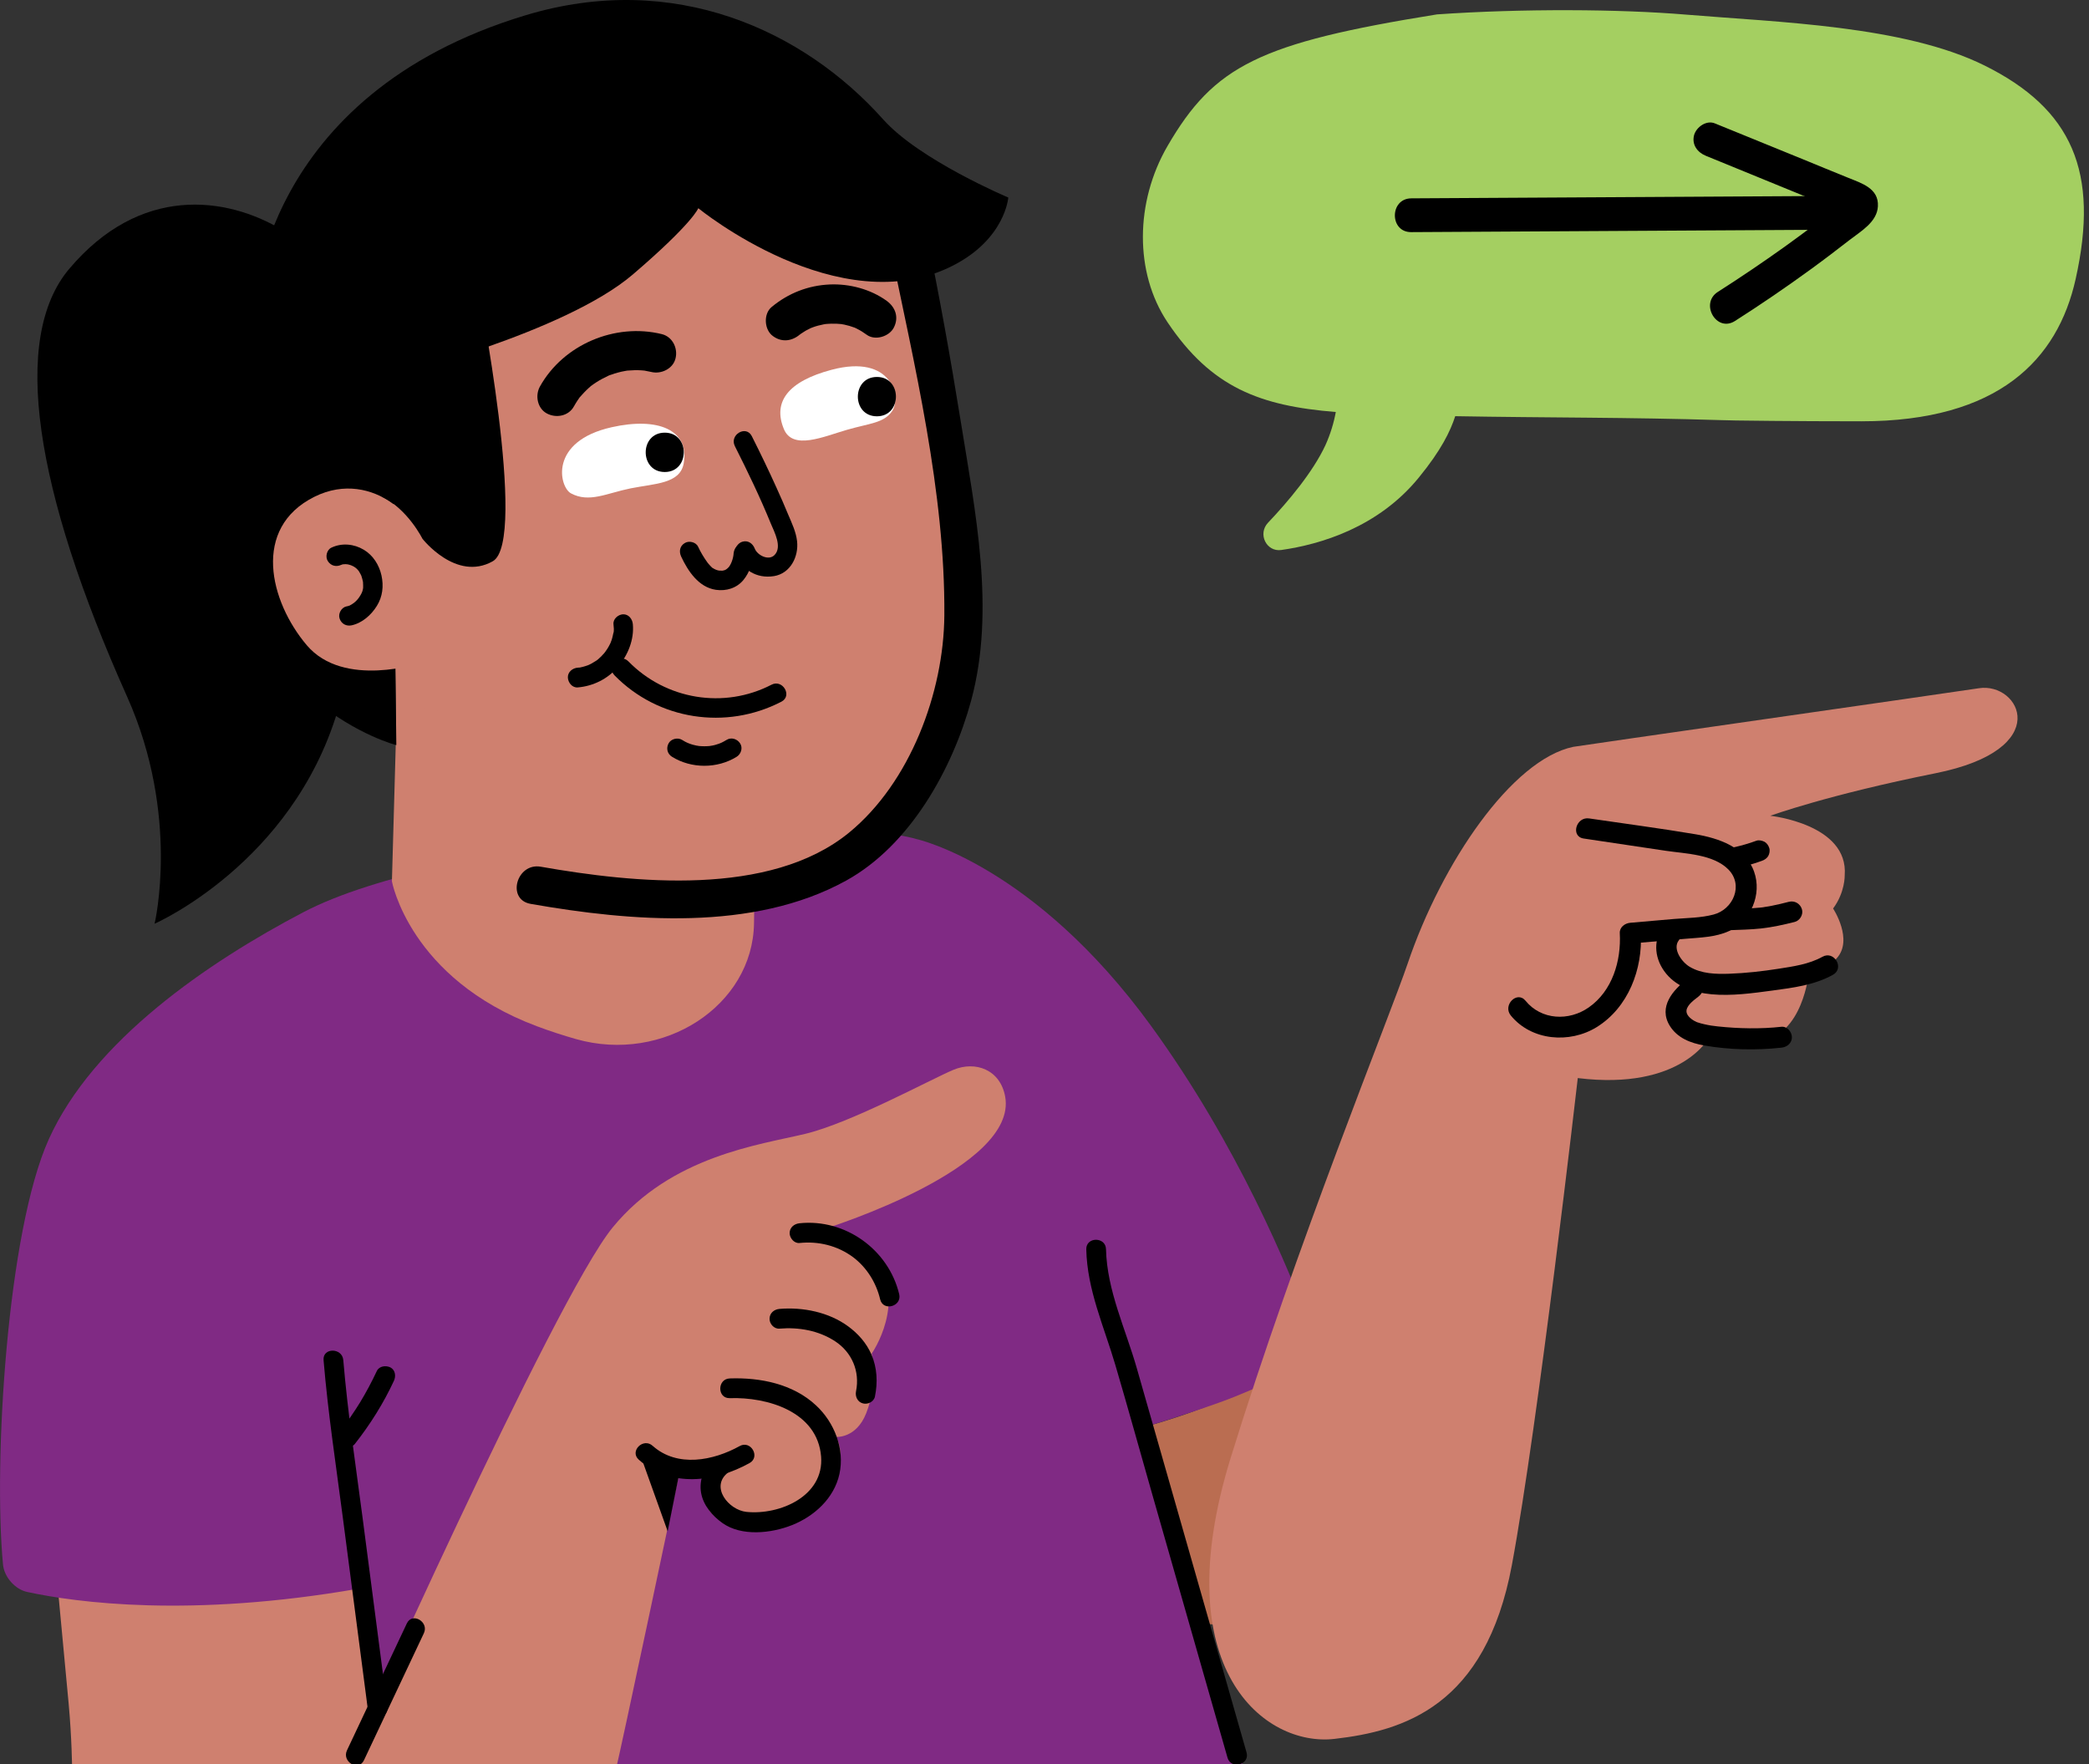 <svg width="180" height="152" viewBox="0 0 180 152" fill="none" xmlns="http://www.w3.org/2000/svg">
<rect x="0" y="0" width="180" height="152" fill="#333333" stroke="none"/>
<g clip-path="url(#clip0_259_441)">
<path d="M170.99 5.64C164.05 2.2 153.17 1.92 145.28 1.26C139.57 0.78 131.14 0.73 123.82 1.24C108.53 3.7 104.62 5.65 100.59 12.6C97.81 17.4 97.74 23.48 100.59 27.75C104.37 33.4 108.57 34.97 115.1 35.5C114.93 36.44 114.63 37.42 114.21 38.35C113.14 40.66 111 43.21 109.26 45.04C108.35 46 109.12 47.57 110.4 47.39C113.78 46.91 118.76 45.44 122.26 41.14C124.18 38.79 124.97 37.16 125.39 35.86C133.26 36 140.29 35.95 148.32 36.2C148.76 36.21 149.17 36.22 149.6 36.23C149.6 36.23 154.3 36.3 160.38 36.3C172.19 36.3 177.3 31 178.85 24.04C180.91 14.82 178.55 9.39 170.99 5.64Z" fill="#A4CF61"/>
<path d="M99.18 122.79C99.18 122.79 106.12 120.9 108.23 118.79L114.96 123.84L107.6 140.25L102.97 139.83L99.18 122.79Z" fill="#BA6D51"/>
<path d="M5.92 146.84L4.93 136.28L30.39 133.72L32.36 152.29H6.21C6.21 152.29 6.19 149.8 5.92 146.84Z" fill="#CF806F"/>
<path d="M99.18 122.79C99.18 122.79 102.16 121.89 105.11 120.83C108.77 119.51 111.26 118.04 111.26 118.04C112.51 117.02 113.46 115.83 112.91 114.35C111.12 109.48 106.67 98.7 99.18 88.39C89.08 74.5 78.98 72.3 78.98 72.3C71.41 70.09 38.48 72.13 26.12 78.61C17.87 82.94 8.03 89.67 4.2 98.17C0.61 106.14 -0.58 125.97 0.26 134.81C0.36 135.88 1.3 136.95 2.35 137.17C6.57 138.08 16.39 139.42 30.93 136.88L32.08 152.29L107.16 152.3C106.8 151.76 99.18 122.79 99.18 122.79Z" fill="#802A84"/>
<path d="M29.31 25.9C29.31 25.9 27.56 21.75 24.34 19.82C19.46 16.89 12.06 15.94 5.96 23.17C0.95 29.11 2.93 42.1 10.95 60.02C15.55 70.3 13.32 79.59 13.32 79.59C13.32 79.59 25.13 74.43 29.09 61.26C31.31 53.86 29.31 25.9 29.31 25.9Z" fill="black"/>
<path d="M79.01 23.6C79.01 23.6 85.86 49.72 81.57 61.02C77.28 72.32 71.56 78.49 52.53 77.12C40.56 76.26 35.29 74.08 35.29 74.08L34.15 64.2L33.71 30.08L59.41 16.68L79.01 23.6Z" fill="#CF806F"/>
<path d="M34.2 60.62L33.77 75.94C33.77 75.94 35.29 84.31 46.25 88.42C47.42 88.86 48.55 89.22 49.63 89.53C57.17 91.67 64.87 86.65 64.97 79.55L65.16 66.45L34.2 60.62Z" fill="#CF806F"/>
<path d="M33.76 32.39C33.76 32.39 48.63 28.7 54.54 23.64C59.71 19.21 60.17 17.94 60.17 17.94C60.17 17.94 72.32 27.89 82.12 22.88C86.62 20.58 86.88 17.02 86.88 17.02C86.88 17.02 79.22 13.79 76.1 10.29C69.28 2.65 58.12 -2.57 45.27 1.32C22.42 8.22 21.88 26.52 21.88 26.52C21.88 26.52 14.79 29.37 17.39 42.9C20.85 60.89 34.15 64.2 34.15 64.2L33.76 32.39Z" fill="black"/>
<path d="M36.4 46.43C36.4 46.43 35.55 44.57 33.72 43.3C32.1 42.17 29.68 41.51 27.08 42.81C21.68 45.51 23.24 51.82 26.43 55.59C29.62 59.36 36.28 57.11 36.28 57.11L36.4 46.43Z" fill="#CF806F"/>
<path d="M41.16 24.53C41.16 24.53 45.53 46.63 42.46 48.36C39.3 50.14 36.4 46.42 36.4 46.42C36.4 46.42 35.13 43.86 32.91 42.8L32.07 29.14L41.16 24.53Z" fill="black"/>
<path d="M76.88 35.41C77.67 34.24 76.86 30.48 71.66 31.86C67.88 32.86 66.58 34.64 67.54 36.96C68.3 38.83 70.98 37.61 72.96 37.04C74.91 36.47 76.16 36.47 76.88 35.41Z" fill="white"/>
<path d="M49.2 42.51C48.19 41.97 47.26 38.03 52.71 36.81C56.67 35.92 59.42 37.02 58.91 39.93C58.6 41.69 56.43 41.66 54.33 42.08C52.26 42.5 50.77 43.35 49.2 42.51Z" fill="white"/>
<path d="M79.85 20.2C80.94 25.5 81.9 30.83 82.76 36.17C84.02 44.02 85.8 52.53 83.68 60.36C82.08 66.25 78.42 72.84 72.9 75.88C64.9 80.29 54.38 79.4 45.72 77.88C43.62 77.51 44.51 74.31 46.6 74.68C54.62 76.09 66.34 77.31 73.15 71.75C78.43 67.43 81.32 59.65 81.37 53.02C81.45 42.43 78.78 31.42 76.66 21.08C76.22 19 79.42 18.11 79.85 20.2Z" fill="black"/>
<path d="M52.86 53.78C52.88 54 52.93 54.35 52.85 54.56C52.92 54.37 52.85 54.53 52.84 54.59C52.83 54.65 52.82 54.72 52.8 54.78C52.77 54.91 52.74 55.03 52.7 55.15C52.68 55.21 52.66 55.27 52.63 55.33C52.57 55.51 52.69 55.21 52.62 55.37C52.56 55.49 52.51 55.6 52.44 55.72C52.38 55.83 52.31 55.94 52.23 56.05C52.19 56.1 52.15 56.16 52.12 56.21C52.24 56.04 52.1 56.23 52.07 56.27C51.9 56.47 51.72 56.65 51.52 56.82C51.5 56.84 51.47 56.86 51.44 56.88C51.52 56.82 51.53 56.81 51.48 56.85C51.43 56.89 51.38 56.93 51.32 56.96C51.21 57.03 51.1 57.1 50.99 57.16C50.88 57.22 50.76 57.28 50.64 57.33C50.58 57.36 50.6 57.35 50.69 57.31C50.66 57.32 50.63 57.33 50.6 57.34C50.54 57.36 50.48 57.38 50.42 57.4C50.3 57.44 50.17 57.47 50.04 57.5C50.01 57.51 49.8 57.55 49.93 57.52C50.06 57.5 49.81 57.53 49.78 57.53C49.34 57.56 48.91 57.9 48.93 58.38C48.95 58.81 49.3 59.27 49.78 59.23C51.12 59.12 52.38 58.49 53.25 57.46C54.11 56.44 54.65 55.12 54.53 53.78C54.49 53.34 54.17 52.91 53.68 52.93C53.28 52.95 52.82 53.31 52.86 53.78Z" fill="black"/>
<path d="M57.91 65.21C59.58 66.24 61.8 66.24 63.47 65.21C63.85 64.98 64.03 64.44 63.77 64.05C63.53 63.67 63.01 63.5 62.61 63.75C62.44 63.85 62.27 63.95 62.09 64.03C62.27 63.95 61.98 64.07 61.95 64.08C61.86 64.11 61.76 64.14 61.67 64.17C61.58 64.2 61.48 64.22 61.38 64.24C61.34 64.25 61.03 64.29 61.24 64.27C61.06 64.29 60.87 64.3 60.69 64.3C60.51 64.3 60.32 64.29 60.14 64.27C60.35 64.29 60.04 64.25 60 64.24C59.9 64.22 59.81 64.2 59.71 64.17C59.62 64.14 59.52 64.12 59.43 64.08C59.4 64.07 59.11 63.95 59.29 64.03C59.11 63.95 58.94 63.86 58.77 63.75C58.39 63.52 57.82 63.66 57.61 64.05C57.38 64.47 57.5 64.96 57.91 65.21Z" fill="black"/>
<path d="M52.95 58.19C56.72 62.04 62.56 62.93 67.33 60.46C68.3 59.96 67.44 58.49 66.47 59C62.37 61.12 57.37 60.28 54.15 56.99C53.39 56.21 52.19 57.41 52.95 58.19Z" fill="black"/>
<path d="M57.03 28.79C53.01 27.8 48.54 29.68 46.52 33.31C46.09 34.09 46.31 35.2 47.13 35.63C47.93 36.05 48.99 35.85 49.45 35.02C49.55 34.85 49.65 34.67 49.76 34.51C49.81 34.43 49.88 34.35 49.93 34.26C50.05 34.07 49.67 34.57 49.92 34.27C50.18 33.97 50.45 33.68 50.75 33.41C50.81 33.36 50.87 33.31 50.93 33.25C51.23 32.99 50.73 33.39 50.92 33.26C51.08 33.14 51.24 33.03 51.41 32.92C51.75 32.7 52.1 32.53 52.47 32.35C52.68 32.25 52.08 32.49 52.45 32.36C52.53 32.33 52.6 32.3 52.68 32.28C52.87 32.21 53.06 32.15 53.25 32.1C53.44 32.05 53.64 32 53.83 31.97C53.93 31.95 54.03 31.94 54.12 31.92C54.35 31.88 53.69 31.95 54.08 31.93C54.48 31.9 54.87 31.88 55.27 31.91C55.35 31.92 55.43 31.92 55.51 31.93C55.91 31.96 55.25 31.88 55.47 31.92C55.69 31.96 55.9 32 56.12 32.05C56.98 32.26 58 31.77 58.21 30.87C58.42 30 57.95 29.02 57.03 28.79Z" fill="black"/>
<path d="M68.9 28.84C69.07 28.7 68.9 28.85 68.82 28.89C68.9 28.85 68.98 28.78 69.05 28.73C69.17 28.65 69.3 28.57 69.43 28.49C69.58 28.41 69.73 28.33 69.88 28.26C70.08 28.16 69.87 28.28 69.78 28.3C69.86 28.28 69.96 28.23 70.04 28.2C70.34 28.09 70.65 28.01 70.96 27.95C71.03 27.94 71.11 27.92 71.18 27.91C71.55 27.84 70.9 27.93 71.12 27.92C71.29 27.91 71.46 27.89 71.63 27.89C71.95 27.88 72.27 27.9 72.59 27.93C72.82 27.95 72.25 27.87 72.47 27.92C72.56 27.94 72.66 27.95 72.75 27.97C72.9 28 73.04 28.04 73.19 28.08C73.35 28.13 73.51 28.18 73.67 28.24C73.72 28.26 73.96 28.35 73.73 28.26C73.48 28.16 73.78 28.29 73.83 28.32C74.13 28.47 74.42 28.65 74.69 28.85C75.41 29.37 76.61 29 77.01 28.24C77.47 27.36 77.17 26.48 76.4 25.92C75.02 24.92 73.21 24.44 71.51 24.51C69.64 24.59 67.92 25.26 66.48 26.46C65.8 27.03 65.85 28.28 66.48 28.86C67.23 29.51 68.17 29.45 68.9 28.84Z" fill="black"/>
<path d="M57.28 40.67C59.46 40.67 59.47 37.28 57.28 37.28C55.09 37.28 55.09 40.67 57.28 40.67Z" fill="black"/>
<path d="M75.56 35.87C77.74 35.87 77.75 32.48 75.56 32.48C73.37 32.48 73.37 35.87 75.56 35.87Z" fill="black"/>
<path d="M29.42 48.66C29.25 48.74 29.43 48.66 29.48 48.64C29.53 48.63 29.57 48.62 29.62 48.61C29.52 48.62 29.51 48.62 29.57 48.62C29.64 48.62 29.71 48.61 29.79 48.61C29.84 48.61 30.09 48.65 29.89 48.61C30.04 48.64 30.18 48.68 30.32 48.73C30.16 48.68 30.36 48.75 30.39 48.77C30.46 48.8 30.52 48.84 30.58 48.88C30.63 48.91 30.75 49.01 30.64 48.92C30.69 48.97 30.75 49.01 30.8 49.07C30.83 49.11 30.95 49.24 30.86 49.13C30.91 49.2 30.96 49.27 31 49.35C31.04 49.42 31.07 49.49 31.11 49.55C31.14 49.6 31.13 49.6 31.1 49.52C31.12 49.57 31.14 49.62 31.15 49.66C31.2 49.81 31.24 49.96 31.27 50.11C31.32 50.35 31.26 49.95 31.28 50.19C31.29 50.27 31.29 50.34 31.29 50.42C31.29 50.49 31.29 50.57 31.29 50.64C31.28 50.73 31.25 50.84 31.29 50.69C31.27 50.77 31.25 50.85 31.23 50.93C31.22 50.95 31.14 51.16 31.18 51.07C31.22 50.98 31.12 51.18 31.11 51.2C31.07 51.28 31.02 51.35 30.97 51.43C30.95 51.46 30.82 51.64 30.92 51.51C30.87 51.57 30.82 51.63 30.77 51.69C30.67 51.8 30.55 51.91 30.43 52C30.56 51.89 30.39 52.02 30.36 52.04C30.3 52.08 30.23 52.11 30.17 52.15C30.03 52.24 30.28 52.12 30.08 52.19C30 52.22 29.93 52.24 29.85 52.25C29.42 52.34 29.12 52.87 29.26 53.29C29.41 53.75 29.84 53.98 30.3 53.88C31.21 53.68 31.99 52.99 32.47 52.21C32.97 51.41 33.07 50.49 32.87 49.58C32.67 48.68 32.15 47.85 31.35 47.37C30.5 46.86 29.45 46.76 28.55 47.19C28.15 47.38 28.01 47.99 28.25 48.35C28.52 48.77 28.99 48.87 29.42 48.66Z" fill="black"/>
<path d="M58.69 47.95C59.28 49.21 60.2 50.6 61.68 50.82C62.57 50.95 63.48 50.68 64.06 49.97C64.6 49.31 64.83 48.52 64.91 47.69C64.95 47.25 64.49 46.82 64.06 46.84C63.56 46.86 63.26 47.21 63.21 47.69C63.21 47.73 63.2 47.78 63.2 47.82C63.22 47.71 63.22 47.69 63.21 47.76C63.19 47.84 63.18 47.91 63.17 47.99C63.14 48.12 63.11 48.25 63.06 48.37C63.05 48.4 62.96 48.6 63.05 48.41C63.02 48.47 63 48.53 62.97 48.58C62.94 48.65 62.9 48.71 62.86 48.77C62.84 48.8 62.83 48.82 62.81 48.85C62.87 48.77 62.89 48.76 62.85 48.8C62.8 48.85 62.75 48.91 62.7 48.96C62.66 49 62.51 49.09 62.68 48.99C62.63 49.02 62.58 49.06 62.52 49.09C62.46 49.13 62.35 49.15 62.47 49.12C62.39 49.14 62.31 49.16 62.22 49.18C62.16 49.19 62.17 49.19 62.27 49.17C62.23 49.17 62.2 49.17 62.16 49.17C62.12 49.17 61.86 49.15 62.06 49.18C61.99 49.17 61.91 49.15 61.84 49.14C61.77 49.12 61.7 49.1 61.63 49.07C61.8 49.13 61.6 49.05 61.56 49.03C61.5 49 61.44 48.95 61.37 48.92C61.24 48.86 61.51 49.06 61.37 48.92C61.28 48.83 61.19 48.75 61.11 48.65C61.07 48.6 61.03 48.55 60.99 48.51C61.12 48.67 60.99 48.51 60.96 48.47C60.65 48.04 60.37 47.58 60.15 47.1C59.96 46.7 59.35 46.56 58.99 46.8C58.58 47.05 58.49 47.51 58.69 47.95Z" fill="black"/>
<path d="M63.4 47.71C63.94 49.1 65.19 49.88 66.69 49.64C68.1 49.41 68.83 47.97 68.68 46.63C68.59 45.83 68.23 45.08 67.92 44.35C67.6 43.58 67.27 42.81 66.92 42.05C66.24 40.54 65.52 39.05 64.78 37.58C64.29 36.6 62.83 37.46 63.32 38.44C64.43 40.64 65.5 42.86 66.43 45.14C66.72 45.84 67.42 47.12 66.74 47.82C66.23 48.35 65.25 47.84 65.03 47.26C64.86 46.83 64.46 46.54 63.99 46.67C63.58 46.77 63.23 47.28 63.4 47.71Z" fill="black"/>
<path d="M71.3 105.8C71.3 105.8 87.74 100.64 86.61 94.48C86.18 92.15 84.04 91.39 82.15 92.18C80.26 92.97 73.31 96.76 69.37 97.7C65.43 98.65 57.85 99.59 52.8 105.75C47.75 111.9 29.76 152.3 29.76 152.3L53.11 152.25C53.32 151.62 58.47 127.21 58.47 127.21C58.47 127.21 59.38 127.24 60.76 126.89C61.81 126.63 62.81 125.94 62.81 125.94C62.81 125.94 59.63 128.68 61.31 130.36C62.99 132.04 67.62 131.2 70.57 128.68C73.52 126.16 72.04 123.81 72.04 123.81C72.04 123.81 73.78 123.96 74.64 121.76C75.67 119.16 75.11 116.63 75.11 116.63C75.11 116.63 78.28 112.12 75.3 108.22C74.11 106.65 71.3 105.8 71.3 105.8Z" fill="#CF806F"/>
<path d="M27.88 117.19C28.26 121.73 28.95 126.24 29.54 130.76C30.25 136.2 30.96 141.65 31.67 147.09C31.81 148.16 33.51 148.17 33.37 147.09C32.66 141.65 31.95 136.2 31.24 130.76C30.65 126.25 29.96 121.73 29.58 117.19C29.49 116.11 27.79 116.1 27.88 117.19Z" fill="black"/>
<path d="M32.47 118.13C32.04 119.05 31.56 119.95 31.04 120.81C30.54 121.63 29.92 122.52 29.38 123.21C29.11 123.56 29.01 124.07 29.38 124.41C29.69 124.69 30.29 124.78 30.58 124.41C31.9 122.73 33.04 120.92 33.94 118.98C34.13 118.58 34.07 118.05 33.64 117.82C33.25 117.63 32.67 117.7 32.47 118.13Z" fill="black"/>
<path d="M31.36 151.67C33.09 148.03 34.79 144.37 36.52 140.73C36.99 139.75 35.53 138.89 35.06 139.87C33.33 143.51 31.63 147.17 29.9 150.81C29.43 151.8 30.89 152.66 31.36 151.67Z" fill="black"/>
<path d="M55.04 125.77C57.76 128.2 61.61 127.72 64.59 126.06C65.54 125.53 64.69 124.06 63.73 124.6C61.46 125.86 58.36 126.47 56.24 124.58C55.43 123.84 54.22 125.04 55.04 125.77Z" fill="black"/>
<path d="M67.15 114.48C68.83 114.34 70.54 114.64 71.96 115.57C73.39 116.51 74.11 118.14 73.76 119.88C73.67 120.33 73.89 120.8 74.35 120.92C74.77 121.04 75.3 120.78 75.39 120.33C75.64 119.1 75.58 117.87 75.09 116.71C74.66 115.72 73.94 114.91 73.08 114.28C71.42 113.06 69.19 112.61 67.16 112.78C66.7 112.82 66.31 113.14 66.31 113.63C66.3 114.06 66.69 114.51 67.15 114.48Z" fill="black"/>
<path d="M68.89 107.1C70.53 106.93 72.16 107.33 73.49 108.31C74.68 109.2 75.5 110.52 75.84 111.96C76.1 113.02 77.73 112.57 77.48 111.51C76.56 107.67 72.84 104.99 68.89 105.4C68.43 105.45 68.04 105.76 68.04 106.25C68.04 106.67 68.43 107.15 68.89 107.1Z" fill="black"/>
<path d="M61.52 125.68C60.65 126.36 60.22 127.55 60.41 128.63C60.6 129.71 61.38 130.61 62.25 131.23C63.9 132.4 66.45 132.12 68.24 131.41C70.16 130.65 71.87 129.1 72.33 127.01C72.8 124.86 71.9 122.56 70.31 121.09C68.33 119.24 65.51 118.68 62.88 118.77C61.79 118.81 61.79 120.5 62.88 120.47C66.13 120.36 70.44 121.63 70.75 125.5C71.02 128.91 67.19 130.56 64.32 130.27C62.78 130.11 61.17 128.11 62.72 126.89C63.08 126.61 63.01 125.99 62.72 125.69C62.37 125.32 61.88 125.4 61.52 125.68Z" fill="black"/>
<path d="M55.42 126.05L57.53 131.94L58.48 127.21L55.42 126.05Z" fill="black"/>
<path d="M93.6 107.64C93.67 111.13 95.14 114.33 96.11 117.63C97.19 121.3 98.21 124.99 99.26 128.67C101.43 136.26 103.6 143.86 105.77 151.45C106.07 152.5 107.71 152.05 107.41 151C105.29 143.56 103.16 136.13 101.04 128.69C100.01 125.09 98.98 121.48 97.95 117.88C96.99 114.52 95.38 111.18 95.3 107.64C95.28 106.55 93.58 106.55 93.6 107.64Z" fill="black"/>
<path d="M135.56 64.35C135.95 64.27 167.77 59.72 170.52 59.3C174.02 58.76 177.13 64.56 166.75 66.63C157.47 68.49 152.54 70.29 152.54 70.29C152.54 70.29 159.3 71 158.95 75.43C158.95 75.43 158.99 76.88 157.95 78.28C157.95 78.28 159.73 80.98 158.25 82.58C156.77 84.18 155.8 84.2 155.8 84.2C155.8 84.2 155.09 90.19 150.7 89.63L147.28 89.37C147.28 89.37 144.9 93.99 135.95 92.89C135.95 92.89 132.54 122.69 130.27 134.86C128 147.03 120.93 149.15 114.97 149.83C109.01 150.51 100.39 143.9 106.04 125.62C111.68 107.35 119.78 87.49 121.29 83.03C124.24 74.31 130.28 65.46 135.56 64.35Z" fill="#CF806F"/>
<path d="M136.46 72.25C138.83 72.6 141.19 72.95 143.56 73.31C145.26 73.56 147.63 73.61 148.92 74.91C150.26 76.26 149.34 78.36 147.65 78.8C146.56 79.09 145.37 79.09 144.26 79.18C143 79.29 141.73 79.4 140.47 79.51C140.01 79.55 139.54 79.89 139.57 80.41C139.7 82.79 138.93 85.38 136.9 86.8C135.19 88 132.81 87.9 131.45 86.23C130.72 85.33 129.45 86.61 130.18 87.5C131.96 89.68 135.25 89.94 137.58 88.5C140.31 86.81 141.55 83.5 141.38 80.4C141.08 80.7 140.78 81 140.48 81.3C142.06 81.16 143.64 81.03 145.22 80.89C146.48 80.78 147.82 80.76 148.99 80.22C150.87 79.36 151.84 77.05 151.14 75.1C150.39 72.99 148.09 72.22 146.08 71.88C143.05 71.37 139.99 70.97 136.94 70.52C135.8 70.34 135.31 72.08 136.46 72.25Z" fill="black"/>
<path d="M151.34 72.44C150.69 72.68 150.02 72.87 149.34 73.02C149.13 73.07 148.91 73.25 148.8 73.43C148.69 73.62 148.64 73.91 148.71 74.12C148.87 74.6 149.32 74.86 149.82 74.75C150.5 74.6 151.17 74.41 151.82 74.17C152.04 74.09 152.23 73.97 152.36 73.76C152.47 73.57 152.52 73.28 152.45 73.07C152.38 72.85 152.24 72.64 152.04 72.53C151.83 72.43 151.57 72.36 151.34 72.44Z" fill="black"/>
<path d="M148.99 80.15C149.91 80.11 150.83 80.1 151.75 80C152.73 79.89 153.68 79.68 154.63 79.44C155.09 79.33 155.41 78.79 155.26 78.33C155.11 77.86 154.64 77.58 154.15 77.7C153.65 77.83 153.15 77.95 152.64 78.05C152.44 78.09 152.25 78.12 152.05 78.15C152.01 78.16 151.97 78.16 151.93 78.17C151.76 78.2 152.07 78.15 151.96 78.17C151.87 78.18 151.78 78.19 151.69 78.2C150.79 78.29 149.89 78.3 148.99 78.35C148.52 78.37 148.07 78.75 148.09 79.25C148.11 79.72 148.49 80.17 148.99 80.15Z" fill="black"/>
<path d="M143.39 79.72C142.45 80.89 142.52 82.43 143.38 83.65C144.32 84.99 145.9 85.52 147.47 85.67C149.2 85.83 151 85.58 152.71 85.35C154.49 85.11 156.35 84.88 157.94 83.99C158.95 83.43 158.05 81.87 157.03 82.44C155.88 83.08 154.53 83.27 153.25 83.47C151.85 83.69 150.43 83.85 149.01 83.9C147.85 83.94 146.61 83.91 145.59 83.3C144.94 82.92 144.06 81.76 144.67 81C145.38 80.1 144.11 78.82 143.39 79.72Z" fill="black"/>
<path d="M145.41 84.34C144.15 85.29 142.87 86.76 143.88 88.39C144.53 89.44 145.68 89.88 146.84 90.08C149 90.46 151.32 90.51 153.5 90.27C153.98 90.22 154.4 89.89 154.4 89.37C154.4 88.92 153.99 88.42 153.5 88.47C151.7 88.67 149.82 88.63 148.02 88.44C147.63 88.4 147.28 88.35 146.85 88.25C146.65 88.21 146.46 88.15 146.27 88.09C146.2 88.07 146.06 88.01 146.21 88.07C146.13 88.03 146.05 87.99 145.97 87.95C145.66 87.77 145.26 87.44 145.32 87.04C145.4 86.57 145.97 86.16 146.32 85.89C146.71 85.6 146.91 85.11 146.64 84.66C146.42 84.28 145.8 84.05 145.41 84.34Z" fill="black"/>
<path d="M121.6 20C133.89 19.93 146.17 19.86 158.46 19.79C160.33 19.78 160.34 16.87 158.46 16.88C146.17 16.95 133.89 17.02 121.6 17.09C119.72 17.11 119.72 20.02 121.6 20Z" fill="black"/>
<path d="M147 13.43C149.13 14.3 151.26 15.17 153.38 16.04C154.42 16.47 155.46 16.89 156.51 17.32C157.03 17.53 157.55 17.75 158.07 17.96C158.35 18.07 159.16 18.33 159.27 18.44C159.15 18.23 159.02 18.01 158.9 17.8C159.1 17.26 159.08 17.14 158.83 17.42C158.72 17.51 158.62 17.59 158.51 17.68C158.3 17.85 158.08 18.02 157.87 18.19C157.43 18.54 156.99 18.88 156.54 19.22C155.63 19.91 154.72 20.58 153.79 21.25C151.9 22.6 149.98 23.9 148.02 25.15C146.45 26.15 147.9 28.67 149.49 27.66C151.72 26.24 153.9 24.75 156.03 23.2C157.16 22.38 158.27 21.53 159.38 20.67C160.33 19.93 161.74 19.14 161.81 17.78C161.9 16.22 160.4 15.79 159.23 15.31C157.93 14.78 156.62 14.25 155.32 13.71C152.8 12.68 150.28 11.65 147.76 10.63C147.03 10.33 146.16 10.95 145.97 11.65C145.76 12.48 146.27 13.14 147 13.43Z" fill="black"/>
</g>
<defs>
<clipPath id="clip0_259_441">
<rect width="179.56" height="152.29" fill="white"/>
</clipPath>
</defs>
</svg>
